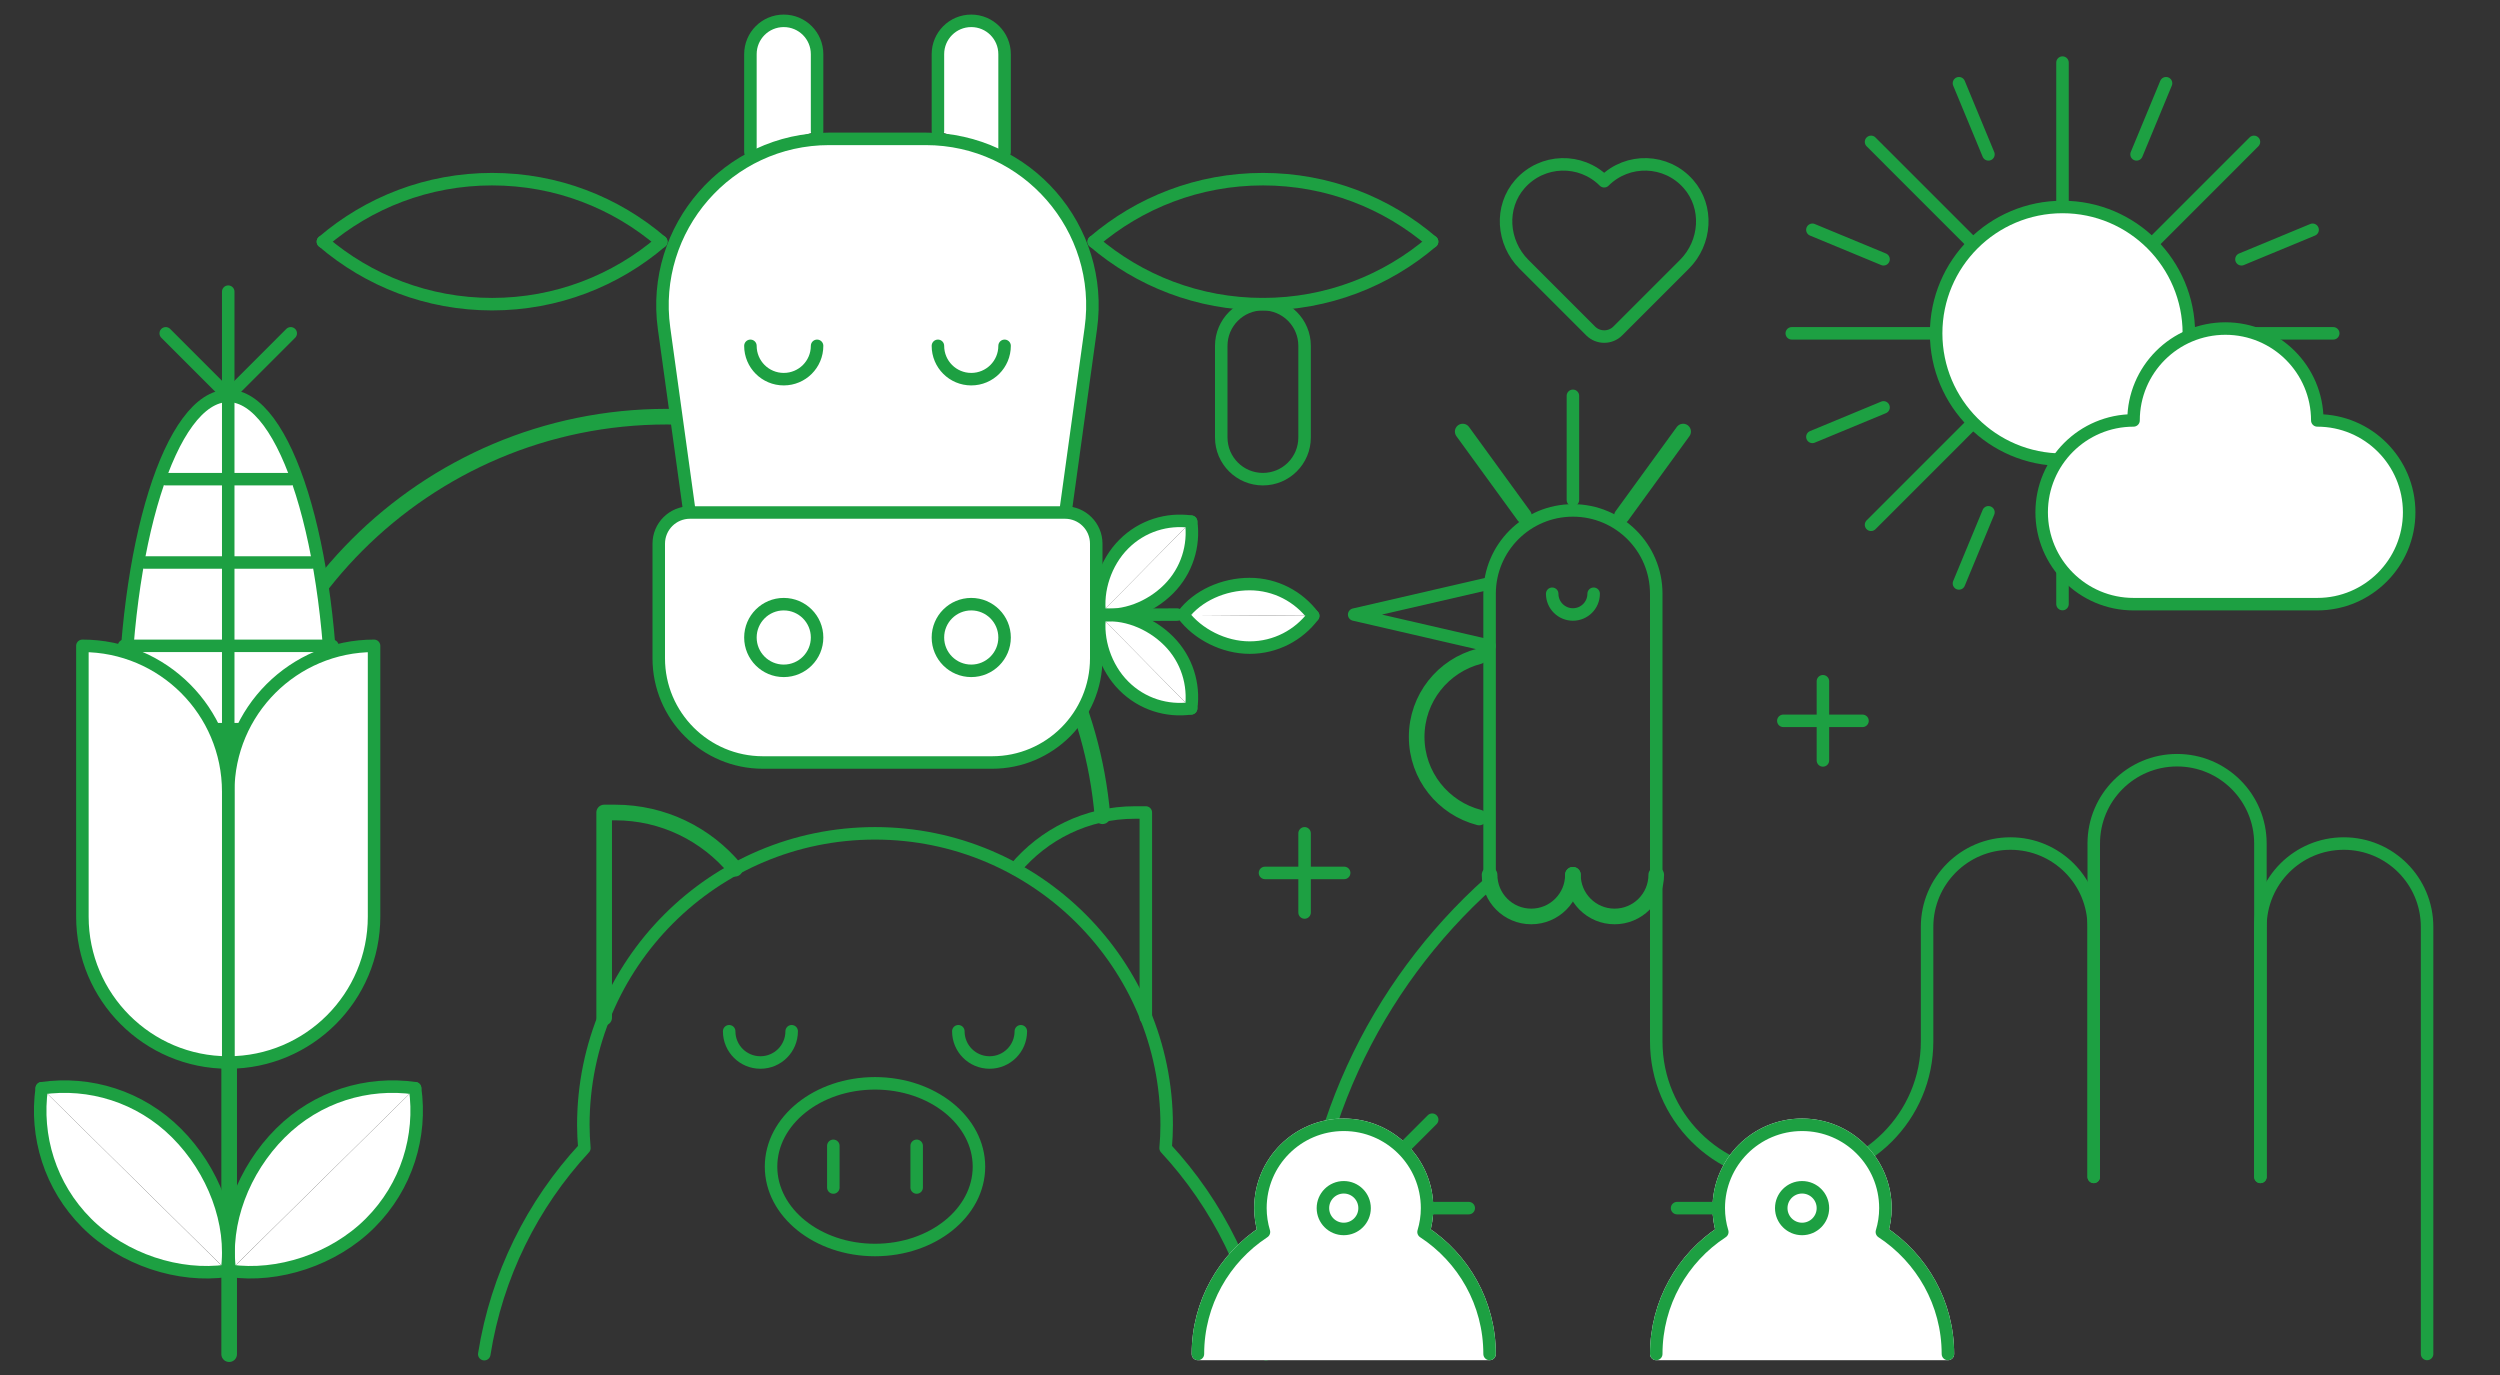 <svg width="240" height="132" viewBox="0 0 240 132" fill="none" xmlns="http://www.w3.org/2000/svg">
<rect x="0" y="0" width="240" height="132" fill="#333333" stroke="none"/>
<path d="M142 78.48C138.55 77.59 136 74.47 136 70.74C136 67.01 138.55 63.89 142 63" stroke="#1DA042" stroke-width="1.5" stroke-miterlimit="10" stroke-linecap="round" stroke-linejoin="round"/>
<path d="M22 130V82C22 58.8 40.8 40 64 40C85.97 40 104 56.87 105.84 78.36" stroke="#1DA042" stroke-width="1.5" stroke-miterlimit="10" stroke-linecap="round" stroke-linejoin="round"/>
<path d="M110 97.7V78H108.95C104.32 78 100.19 80.1 97.44 83.4" stroke="#1DA042" stroke-width="1.2" stroke-miterlimit="10" stroke-linecap="round" stroke-linejoin="round"/>
<path d="M46.49 130C47.69 122.43 51.12 115.6 56.1 110.22C56.04 109.48 56 108.75 56 108C56 92.54 68.54 80 84 80C99.46 80 112 92.54 112 108C112 108.75 111.96 109.49 111.9 110.22C116.88 115.6 120.32 122.43 121.53 130" stroke="#1DA042" stroke-width="1.2" stroke-miterlimit="10" stroke-linecap="round" stroke-linejoin="round"/>
<path d="M76 99C76 100.66 74.66 102 73 102C71.34 102 70 100.66 70 99" stroke="#1DA042" stroke-width="1.2" stroke-miterlimit="10" stroke-linecap="round" stroke-linejoin="round"/>
<path d="M98 99C98 100.66 96.66 102 95 102C93.34 102 92 100.66 92 99" stroke="#1DA042" stroke-width="1.2" stroke-miterlimit="10" stroke-linecap="round" stroke-linejoin="round"/>
<path d="M84 120C89.512 120 93.98 116.418 93.98 112C93.98 107.582 89.512 104 84 104C78.488 104 74.02 107.582 74.02 112C74.02 116.418 78.488 120 84 120Z" stroke="#1DA042" stroke-width="1.2" stroke-miterlimit="10" stroke-linecap="round" stroke-linejoin="round"/>
<path d="M88 110V114" stroke="#1DA042" stroke-width="1.2" stroke-miterlimit="10" stroke-linecap="round" stroke-linejoin="round"/>
<path d="M80 110V114" stroke="#1DA042" stroke-width="1.2" stroke-miterlimit="10" stroke-linecap="round" stroke-linejoin="round"/>
<path d="M151 48V38" stroke="#1DA042" stroke-width="1.2" stroke-miterlimit="10" stroke-linecap="round" stroke-linejoin="round"/>
<path d="M217 112.98V80.98C217 76.56 213.42 72.98 209 72.98C204.58 72.98 201 76.56 201 80.98V112.98" stroke="#1DA042" stroke-width="1.2" stroke-miterlimit="10" stroke-linecap="round" stroke-linejoin="round"/>
<path d="M233 129.98V88.98C233 84.56 229.42 80.98 225 80.98C220.58 80.98 217 84.56 217 88.98V112.98" stroke="#1DA042" stroke-width="1.2" stroke-miterlimit="10" stroke-linecap="round" stroke-linejoin="round"/>
<path d="M201 112.98V88.98C201 84.56 197.42 80.98 193 80.98C188.58 80.98 185 84.56 185 88.98V99.98C185 107.16 179.18 112.98 172 112.98C164.82 112.98 159 107.16 159 99.98V57C159 52.58 155.42 49 151 49C146.58 49 143 52.58 143 57V84.74C131.95 94.63 125 108.99 125 124.99" stroke="#1DA042" stroke-width="1.2" stroke-miterlimit="10" stroke-linecap="round" stroke-linejoin="round"/>
<path d="M143 56L130 59L143 62" stroke="#1DA042" stroke-width="1.2" stroke-miterlimit="10" stroke-linecap="round" stroke-linejoin="round"/>
<path d="M152.99 57C152.99 58.1 152.1 58.99 151 58.99C149.9 58.99 149.01 58.1 149.01 57" stroke="#1DA042" stroke-width="1.2" stroke-miterlimit="10" stroke-linecap="round" stroke-linejoin="round"/>
<path d="M136.66 118.27C136.88 117.54 137 116.78 137 115.98C137 111.56 133.42 107.98 129 107.98C124.58 107.98 121 111.56 121 115.98C121 116.78 121.12 117.54 121.34 118.27C117.53 120.77 115 125.08 115 129.98H143C143 125.08 140.48 120.77 136.66 118.27Z" fill="white" stroke="white" stroke-width="1.2" stroke-miterlimit="10" stroke-linecap="round" stroke-linejoin="round"/>
<path d="M115 129.98C115 125.08 117.53 120.77 121.34 118.27C121.12 117.54 121 116.78 121 115.98C121 111.56 124.58 107.98 129 107.98C133.42 107.98 137 111.56 137 115.98C137 116.78 136.88 117.54 136.66 118.27C140.48 120.77 143 125.08 143 129.98" stroke="#1DA042" stroke-width="1.2" stroke-miterlimit="10" stroke-linecap="round" stroke-linejoin="round"/>
<path d="M129 117.98C130.105 117.98 131 117.085 131 115.98C131 114.875 130.105 113.98 129 113.98C127.895 113.98 127 114.875 127 115.98C127 117.085 127.895 117.98 129 117.98Z" stroke="#1DA042" stroke-width="1.2" stroke-miterlimit="10" stroke-linecap="round" stroke-linejoin="round"/>
<path d="M134.7 110.28L137.49 107.49" stroke="#1DA042" stroke-width="1.2" stroke-miterlimit="10" stroke-linecap="round" stroke-linejoin="round"/>
<path d="M137.06 115.98H141" stroke="#1DA042" stroke-width="1.2" stroke-miterlimit="10" stroke-linecap="round" stroke-linejoin="round"/>
<path d="M165.34 118.27C165.12 117.54 165 116.78 165 115.98C165 111.56 168.58 107.98 173 107.98C177.42 107.98 181 111.56 181 115.98C181 116.78 180.88 117.54 180.66 118.27C184.47 120.77 187 125.08 187 129.98H159C159 125.08 161.52 120.77 165.34 118.27Z" fill="white" stroke="white" stroke-width="1.2" stroke-miterlimit="10" stroke-linecap="round" stroke-linejoin="round"/>
<path d="M187 129.98C187 125.08 184.47 120.77 180.66 118.27C180.88 117.54 181 116.78 181 115.98C181 111.56 177.42 107.98 173 107.98C168.58 107.98 165 111.56 165 115.98C165 116.78 165.12 117.54 165.34 118.27C161.52 120.77 159 125.08 159 129.98" stroke="#1DA042" stroke-width="1.2" stroke-miterlimit="10" stroke-linecap="round" stroke-linejoin="round"/>
<path d="M173 117.98C174.105 117.98 175 117.085 175 115.98C175 114.875 174.105 113.98 173 113.98C171.895 113.98 171 114.875 171 115.98C171 117.085 171.895 117.98 173 117.98Z" stroke="#1DA042" stroke-width="1.2" stroke-miterlimit="10" stroke-linecap="round" stroke-linejoin="round"/>
<path d="M164.94 115.98H161" stroke="#1DA042" stroke-width="1.2" stroke-miterlimit="10" stroke-linecap="round" stroke-linejoin="round"/>
<path d="M78.44 12.6V5.2C78.44 3.43 77.01 2 75.24 2C73.47 2 72.04 3.43 72.04 5.2V14.6" fill="white"/>
<path d="M78.44 12.6V5.2C78.44 3.43 77.01 2 75.24 2C73.47 2 72.04 3.43 72.04 5.2V14.6" stroke="#1DA042" stroke-width="1.2" stroke-miterlimit="10" stroke-linecap="round" stroke-linejoin="round"/>
<path d="M96.44 14.6V5.2C96.44 3.43 95.01 2 93.24 2C91.47 2 90.04 3.43 90.04 5.2V12.6" fill="white"/>
<path d="M96.44 14.6V5.2C96.44 3.43 95.01 2 93.24 2C91.47 2 90.04 3.43 90.04 5.2V12.6" stroke="#1DA042" stroke-width="1.2" stroke-miterlimit="10" stroke-linecap="round" stroke-linejoin="round"/>
<path d="M99.24 71.2H69.24L63.75 31.52C62.42 21.9 69.89 13.33 79.6 13.33H88.87C98.58 13.33 106.05 21.9 104.72 31.52L99.24 71.2Z" fill="white" stroke="#1DA042" stroke-width="1.2" stroke-miterlimit="10" stroke-linecap="round" stroke-linejoin="round"/>
<path d="M105.58 59.11C107.87 58.78 110.42 59.76 112.19 61.53C113.95 63.29 114.67 65.71 114.35 68" fill="white"/>
<path d="M105.58 59.11C107.87 58.78 110.42 59.76 112.19 61.53C113.95 63.29 114.67 65.71 114.35 68" stroke="#1DA042" stroke-width="1.2" stroke-miterlimit="10" stroke-linecap="round" stroke-linejoin="round"/>
<path d="M114.35 68C112.06 68.33 109.64 67.61 107.88 65.84C106.12 64.08 105.26 61.4 105.59 59.11" fill="white"/>
<path d="M114.35 68C112.06 68.33 109.64 67.61 107.88 65.84C106.12 64.08 105.26 61.4 105.59 59.11" stroke="#1DA042" stroke-width="1.2" stroke-miterlimit="10" stroke-linecap="round" stroke-linejoin="round"/>
<path d="M113.58 59.03C114.97 57.18 117.47 56.07 119.96 56.07C122.45 56.07 124.67 57.27 126.06 59.12" fill="white"/>
<path d="M113.58 59.03C114.97 57.18 117.47 56.07 119.96 56.07C122.45 56.07 124.67 57.27 126.06 59.12" stroke="#1DA042" stroke-width="1.2" stroke-miterlimit="10" stroke-linecap="round" stroke-linejoin="round"/>
<path d="M126.07 59.12C124.68 60.97 122.46 62.17 119.97 62.17C117.48 62.17 114.98 60.88 113.59 59.03" fill="white"/>
<path d="M126.07 59.12C124.68 60.97 122.46 62.17 119.97 62.17C117.48 62.17 114.98 60.88 113.59 59.03" stroke="#1DA042" stroke-width="1.2" stroke-miterlimit="10" stroke-linecap="round" stroke-linejoin="round"/>
<path d="M105.58 58.97C107.87 59.3 110.42 58.32 112.19 56.55C113.95 54.79 114.67 52.37 114.35 50.08" fill="white"/>
<path d="M105.58 58.97C107.87 59.3 110.42 58.32 112.19 56.55C113.95 54.79 114.67 52.37 114.35 50.08" stroke="#1DA042" stroke-width="1.2" stroke-miterlimit="10" stroke-linecap="round" stroke-linejoin="round"/>
<path d="M114.35 50.08C112.06 49.75 109.64 50.47 107.88 52.24C106.12 54 105.26 56.68 105.59 58.97" fill="white"/>
<path d="M114.35 50.08C112.06 49.75 109.64 50.47 107.88 52.24C106.12 54 105.26 56.68 105.59 58.97" stroke="#1DA042" stroke-width="1.2" stroke-miterlimit="10" stroke-linecap="round" stroke-linejoin="round"/>
<path d="M113 59L105.58 59.03" stroke="#1DA042" stroke-width="1.2" stroke-miterlimit="10" stroke-linecap="round" stroke-linejoin="round"/>
<path d="M95.24 73.2H73.24C67.72 73.2 63.24 68.72 63.24 63.2V52.2C63.24 50.54 64.58 49.2 66.24 49.2H102.24C103.9 49.2 105.24 50.54 105.24 52.2V63.2C105.24 68.72 100.76 73.2 95.24 73.2Z" fill="white" stroke="#1DA042" stroke-width="1.2" stroke-miterlimit="10" stroke-linecap="round" stroke-linejoin="round"/>
<path d="M78.44 33.2C78.44 34.97 77.01 36.4 75.24 36.4C73.47 36.4 72.04 34.97 72.04 33.2" stroke="#1DA042" stroke-width="1.2" stroke-miterlimit="10" stroke-linecap="round" stroke-linejoin="round"/>
<path d="M121.24 29.2C119.03 29.2 117.24 30.99 117.24 33.2V42C117.24 44.21 119.03 46 121.24 46C123.45 46 125.24 44.21 125.24 42V33.2C125.24 30.99 123.45 29.2 121.24 29.2Z" stroke="#1DA042" stroke-width="1.2" stroke-miterlimit="10" stroke-linecap="round" stroke-linejoin="round"/>
<path d="M75.24 64.4C77.007 64.4 78.44 62.967 78.44 61.2C78.44 59.433 77.007 58 75.24 58C73.473 58 72.04 59.433 72.04 61.2C72.04 62.967 73.473 64.4 75.24 64.4Z" fill="white" stroke="#1DA042" stroke-width="1.2" stroke-miterlimit="10" stroke-linecap="round" stroke-linejoin="round"/>
<path d="M96.44 33.2C96.44 34.97 95.01 36.4 93.24 36.4C91.47 36.4 90.04 34.97 90.04 33.2" stroke="#1DA042" stroke-width="1.2" stroke-miterlimit="10" stroke-linecap="round" stroke-linejoin="round"/>
<path d="M93.24 64.4C95.007 64.4 96.44 62.967 96.44 61.2C96.44 59.433 95.007 58 93.24 58C91.473 58 90.04 59.433 90.04 61.2C90.04 62.967 91.473 64.4 93.24 64.4Z" fill="white" stroke="#1DA042" stroke-width="1.2" stroke-miterlimit="10" stroke-linecap="round" stroke-linejoin="round"/>
<path d="M137.48 23.2C133.11 19.46 127.44 17.2 121.24 17.2C115.04 17.2 109.37 19.46 105 23.2" stroke="#1DA042" stroke-width="1.2" stroke-miterlimit="10" stroke-linecap="round" stroke-linejoin="round"/>
<path d="M63.48 23.2C59.11 19.46 53.44 17.2 47.24 17.2C41.04 17.2 35.37 19.46 31 23.2" stroke="#1DA042" stroke-width="1.2" stroke-miterlimit="10" stroke-linecap="round" stroke-linejoin="round"/>
<path d="M105 23.2C109.37 26.94 115.04 29.2 121.24 29.2C127.44 29.2 133.11 26.94 137.48 23.2" stroke="#1DA042" stroke-width="1.2" stroke-miterlimit="10" stroke-linecap="round" stroke-linejoin="round"/>
<path d="M31 23.2C35.37 26.94 41.04 29.2 47.24 29.2C53.44 29.2 59.11 26.94 63.48 23.2" stroke="#1DA042" stroke-width="1.2" stroke-miterlimit="10" stroke-linecap="round" stroke-linejoin="round"/>
<path d="M21.91 102C27.433 102 31.91 87.673 31.91 70C31.91 52.327 27.433 38 21.91 38C16.387 38 11.91 52.327 11.91 70C11.91 87.673 16.387 102 21.91 102Z" fill="white" stroke="#1DA042" stroke-width="1.2" stroke-miterlimit="10" stroke-linecap="round" stroke-linejoin="round"/>
<path d="M22.07 122C21.42 117.41 23.38 112.31 26.91 108.78C30.44 105.25 35.27 103.81 39.85 104.47" fill="white"/>
<path d="M22.07 122C21.42 117.41 23.38 112.31 26.91 108.78C30.44 105.25 35.27 103.81 39.85 104.47" stroke="#1DA042" stroke-width="1.2" stroke-miterlimit="10" stroke-linecap="round" stroke-linejoin="round"/>
<path d="M39.85 104.47C40.5 109.06 39.06 113.89 35.54 117.41C32.01 120.94 26.66 122.65 22.08 122" fill="white"/>
<path d="M39.85 104.47C40.5 109.06 39.06 113.89 35.54 117.41C32.01 120.94 26.66 122.65 22.08 122" stroke="#1DA042" stroke-width="1.2" stroke-miterlimit="10" stroke-linecap="round" stroke-linejoin="round"/>
<path d="M21.79 122C22.44 117.41 20.48 112.31 16.95 108.78C13.42 105.25 8.59 103.81 4.01 104.47" fill="white"/>
<path d="M21.79 122C22.44 117.41 20.48 112.31 16.95 108.78C13.42 105.25 8.59 103.81 4.01 104.47" stroke="#1DA042" stroke-width="1.2" stroke-miterlimit="10" stroke-linecap="round" stroke-linejoin="round"/>
<path d="M4.01 104.47C3.36 109.06 4.8 113.89 8.32 117.41C11.85 120.94 17.2 122.65 21.78 122" fill="white"/>
<path d="M4.01 104.47C3.36 109.06 4.8 113.89 8.32 117.41C11.85 120.94 17.2 122.65 21.78 122" stroke="#1DA042" stroke-width="1.2" stroke-miterlimit="10" stroke-linecap="round" stroke-linejoin="round"/>
<path d="M15.91 46H27.91" stroke="#1DA042" stroke-width="1.2" stroke-miterlimit="10" stroke-linecap="round" stroke-linejoin="round"/>
<path d="M13.91 54H29.91" stroke="#1DA042" stroke-width="1.2" stroke-miterlimit="10" stroke-linecap="round" stroke-linejoin="round"/>
<path d="M11.91 62H31.91" stroke="#1DA042" stroke-width="1.2" stroke-miterlimit="10" stroke-linecap="round" stroke-linejoin="round"/>
<path d="M11.91 70H31.91" stroke="#1DA042" stroke-width="1.2" stroke-miterlimit="10" stroke-linecap="round" stroke-linejoin="round"/>
<path d="M21.91 38V130" stroke="#1DA042" stroke-width="1.2" stroke-miterlimit="10" stroke-linecap="round" stroke-linejoin="round"/>
<path d="M21.91 102V76C21.91 68.27 28.18 62 35.91 62V88C35.91 95.73 29.64 102 21.91 102Z" fill="white" stroke="#1DA042" stroke-width="1.2" stroke-miterlimit="10" stroke-linecap="round" stroke-linejoin="round"/>
<path d="M21.91 102V76C21.91 68.27 15.64 62 7.91 62V88C7.91 95.73 14.18 102 21.91 102Z" fill="white" stroke="#1DA042" stroke-width="1.2" stroke-miterlimit="10" stroke-linecap="round" stroke-linejoin="round"/>
<path d="M21.91 38L27.91 32" stroke="#1DA042" stroke-width="1.2" stroke-miterlimit="10" stroke-linecap="round" stroke-linejoin="round"/>
<path d="M21.91 38V28" stroke="#1DA042" stroke-width="1.2" stroke-miterlimit="10" stroke-linecap="round" stroke-linejoin="round"/>
<path d="M15.91 32L21.91 38" stroke="#1DA042" stroke-width="1.2" stroke-miterlimit="10" stroke-linecap="round" stroke-linejoin="round"/>
<path d="M198 20.54V6.01" stroke="#1DA042" stroke-width="1.2" stroke-miterlimit="10" stroke-linecap="round" stroke-linejoin="round"/>
<path d="M189.89 23.89L179.62 13.62" stroke="#1DA042" stroke-width="1.2" stroke-miterlimit="10" stroke-linecap="round" stroke-linejoin="round"/>
<path d="M186.54 32H172.01" stroke="#1DA042" stroke-width="1.2" stroke-miterlimit="10" stroke-linecap="round" stroke-linejoin="round"/>
<path d="M189.89 40.11L179.62 50.38" stroke="#1DA042" stroke-width="1.2" stroke-miterlimit="10" stroke-linecap="round" stroke-linejoin="round"/>
<path d="M198 57.99V43.46" stroke="#1DA042" stroke-width="1.2" stroke-miterlimit="10" stroke-linecap="round" stroke-linejoin="round"/>
<path d="M206.11 40.11L216.38 50.38" stroke="#1DA042" stroke-width="1.2" stroke-miterlimit="10" stroke-linecap="round" stroke-linejoin="round"/>
<path d="M209.46 32H223.99" stroke="#1DA042" stroke-width="1.2" stroke-miterlimit="10" stroke-linecap="round" stroke-linejoin="round"/>
<path d="M206.11 23.89L216.38 13.62" stroke="#1DA042" stroke-width="1.2" stroke-miterlimit="10" stroke-linecap="round" stroke-linejoin="round"/>
<path d="M190.89 14.82L188.06 7.99" stroke="#1DA042" stroke-width="1.2" stroke-miterlimit="10" stroke-linecap="round" stroke-linejoin="round"/>
<path d="M180.82 24.89L173.99 22.06" stroke="#1DA042" stroke-width="1.2" stroke-miterlimit="10" stroke-linecap="round" stroke-linejoin="round"/>
<path d="M180.82 39.11L173.99 41.94" stroke="#1DA042" stroke-width="1.2" stroke-miterlimit="10" stroke-linecap="round" stroke-linejoin="round"/>
<path d="M190.89 49.18L188.06 56.01" stroke="#1DA042" stroke-width="1.2" stroke-miterlimit="10" stroke-linecap="round" stroke-linejoin="round"/>
<path d="M207.94 56.01L205.11 49.18" stroke="#1DA042" stroke-width="1.2" stroke-miterlimit="10" stroke-linecap="round" stroke-linejoin="round"/>
<path d="M215.18 39.11L222.01 41.94" stroke="#1DA042" stroke-width="1.2" stroke-miterlimit="10" stroke-linecap="round" stroke-linejoin="round"/>
<path d="M215.18 24.89L222.01 22.06" stroke="#1DA042" stroke-width="1.2" stroke-miterlimit="10" stroke-linecap="round" stroke-linejoin="round"/>
<path d="M205.11 14.82L207.94 7.99" stroke="#1DA042" stroke-width="1.2" stroke-miterlimit="10" stroke-linecap="round" stroke-linejoin="round"/>
<path d="M198 44.13C204.699 44.13 210.13 38.699 210.13 32C210.13 25.301 204.699 19.87 198 19.87C191.3 19.87 185.87 25.301 185.87 32C185.87 38.699 191.3 44.13 198 44.13Z" fill="white" stroke="#1DA042" stroke-width="1.2" stroke-miterlimit="10" stroke-linecap="round" stroke-linejoin="round"/>
<path d="M143 83.98C143 86.19 144.79 87.98 147 87.98C149.21 87.98 151 86.19 151 83.98" stroke="#1DA042" stroke-width="1.5" stroke-miterlimit="10" stroke-linecap="round" stroke-linejoin="round"/>
<path d="M151 83.98C151 86.19 152.79 87.98 155 87.98C157.21 87.98 159 86.19 159 83.98" stroke="#1DA042" stroke-width="1.5" stroke-miterlimit="10" stroke-linecap="round" stroke-linejoin="round"/>
<path d="M222.46 40.36C222.46 35.49 218.51 31.54 213.64 31.54C208.77 31.54 204.82 35.49 204.82 40.36C199.95 40.36 196 44.31 196 49.18C196 54.05 199.95 58 204.82 58H222.46C227.33 58 231.28 54.05 231.28 49.18C231.28 44.31 227.33 40.36 222.46 40.36Z" fill="white" stroke="#1DA042" stroke-width="1.2" stroke-miterlimit="10" stroke-linecap="round" stroke-linejoin="round"/>
<path d="M58 97.7V78H59.05C63.68 78 67.81 80.1 70.56 83.4" stroke="#1DA042" stroke-width="1.5" stroke-miterlimit="10" stroke-linecap="round" stroke-linejoin="round"/>
<path d="M146.3 49.52L140.42 41.43" stroke="#1DA042" stroke-width="1.5" stroke-miterlimit="10" stroke-linecap="round" stroke-linejoin="round"/>
<path d="M155.7 49.52L161.58 41.43" stroke="#1DA042" stroke-width="1.5" stroke-miterlimit="10" stroke-linecap="round" stroke-linejoin="round"/>
<path d="M162.09 17.67C159.96 15.24 156.25 15.15 154 17.4C151.75 15.15 148.05 15.24 145.91 17.67C143.96 19.89 144.21 23.28 146.3 25.37L152.7 31.77C153.42 32.49 154.59 32.49 155.31 31.77L161.71 25.37C163.79 23.29 164.04 19.89 162.09 17.67Z" stroke="#1DA042" stroke-width="1.2" stroke-miterlimit="10" stroke-linecap="round" stroke-linejoin="round"/>
<path d="M175 73V65.4" stroke="#1DA042" stroke-width="1.2" stroke-miterlimit="10" stroke-linecap="round" stroke-linejoin="round"/>
<path d="M178.8 69.2H171.2" stroke="#1DA042" stroke-width="1.2" stroke-miterlimit="10" stroke-linecap="round" stroke-linejoin="round"/>
<path d="M125.24 87.6V80" stroke="#1DA042" stroke-width="1.2" stroke-miterlimit="10" stroke-linecap="round" stroke-linejoin="round"/>
<path d="M129.04 83.8H121.44" stroke="#1DA042" stroke-width="1.2" stroke-miterlimit="10" stroke-linecap="round" stroke-linejoin="round"/>
</svg>
